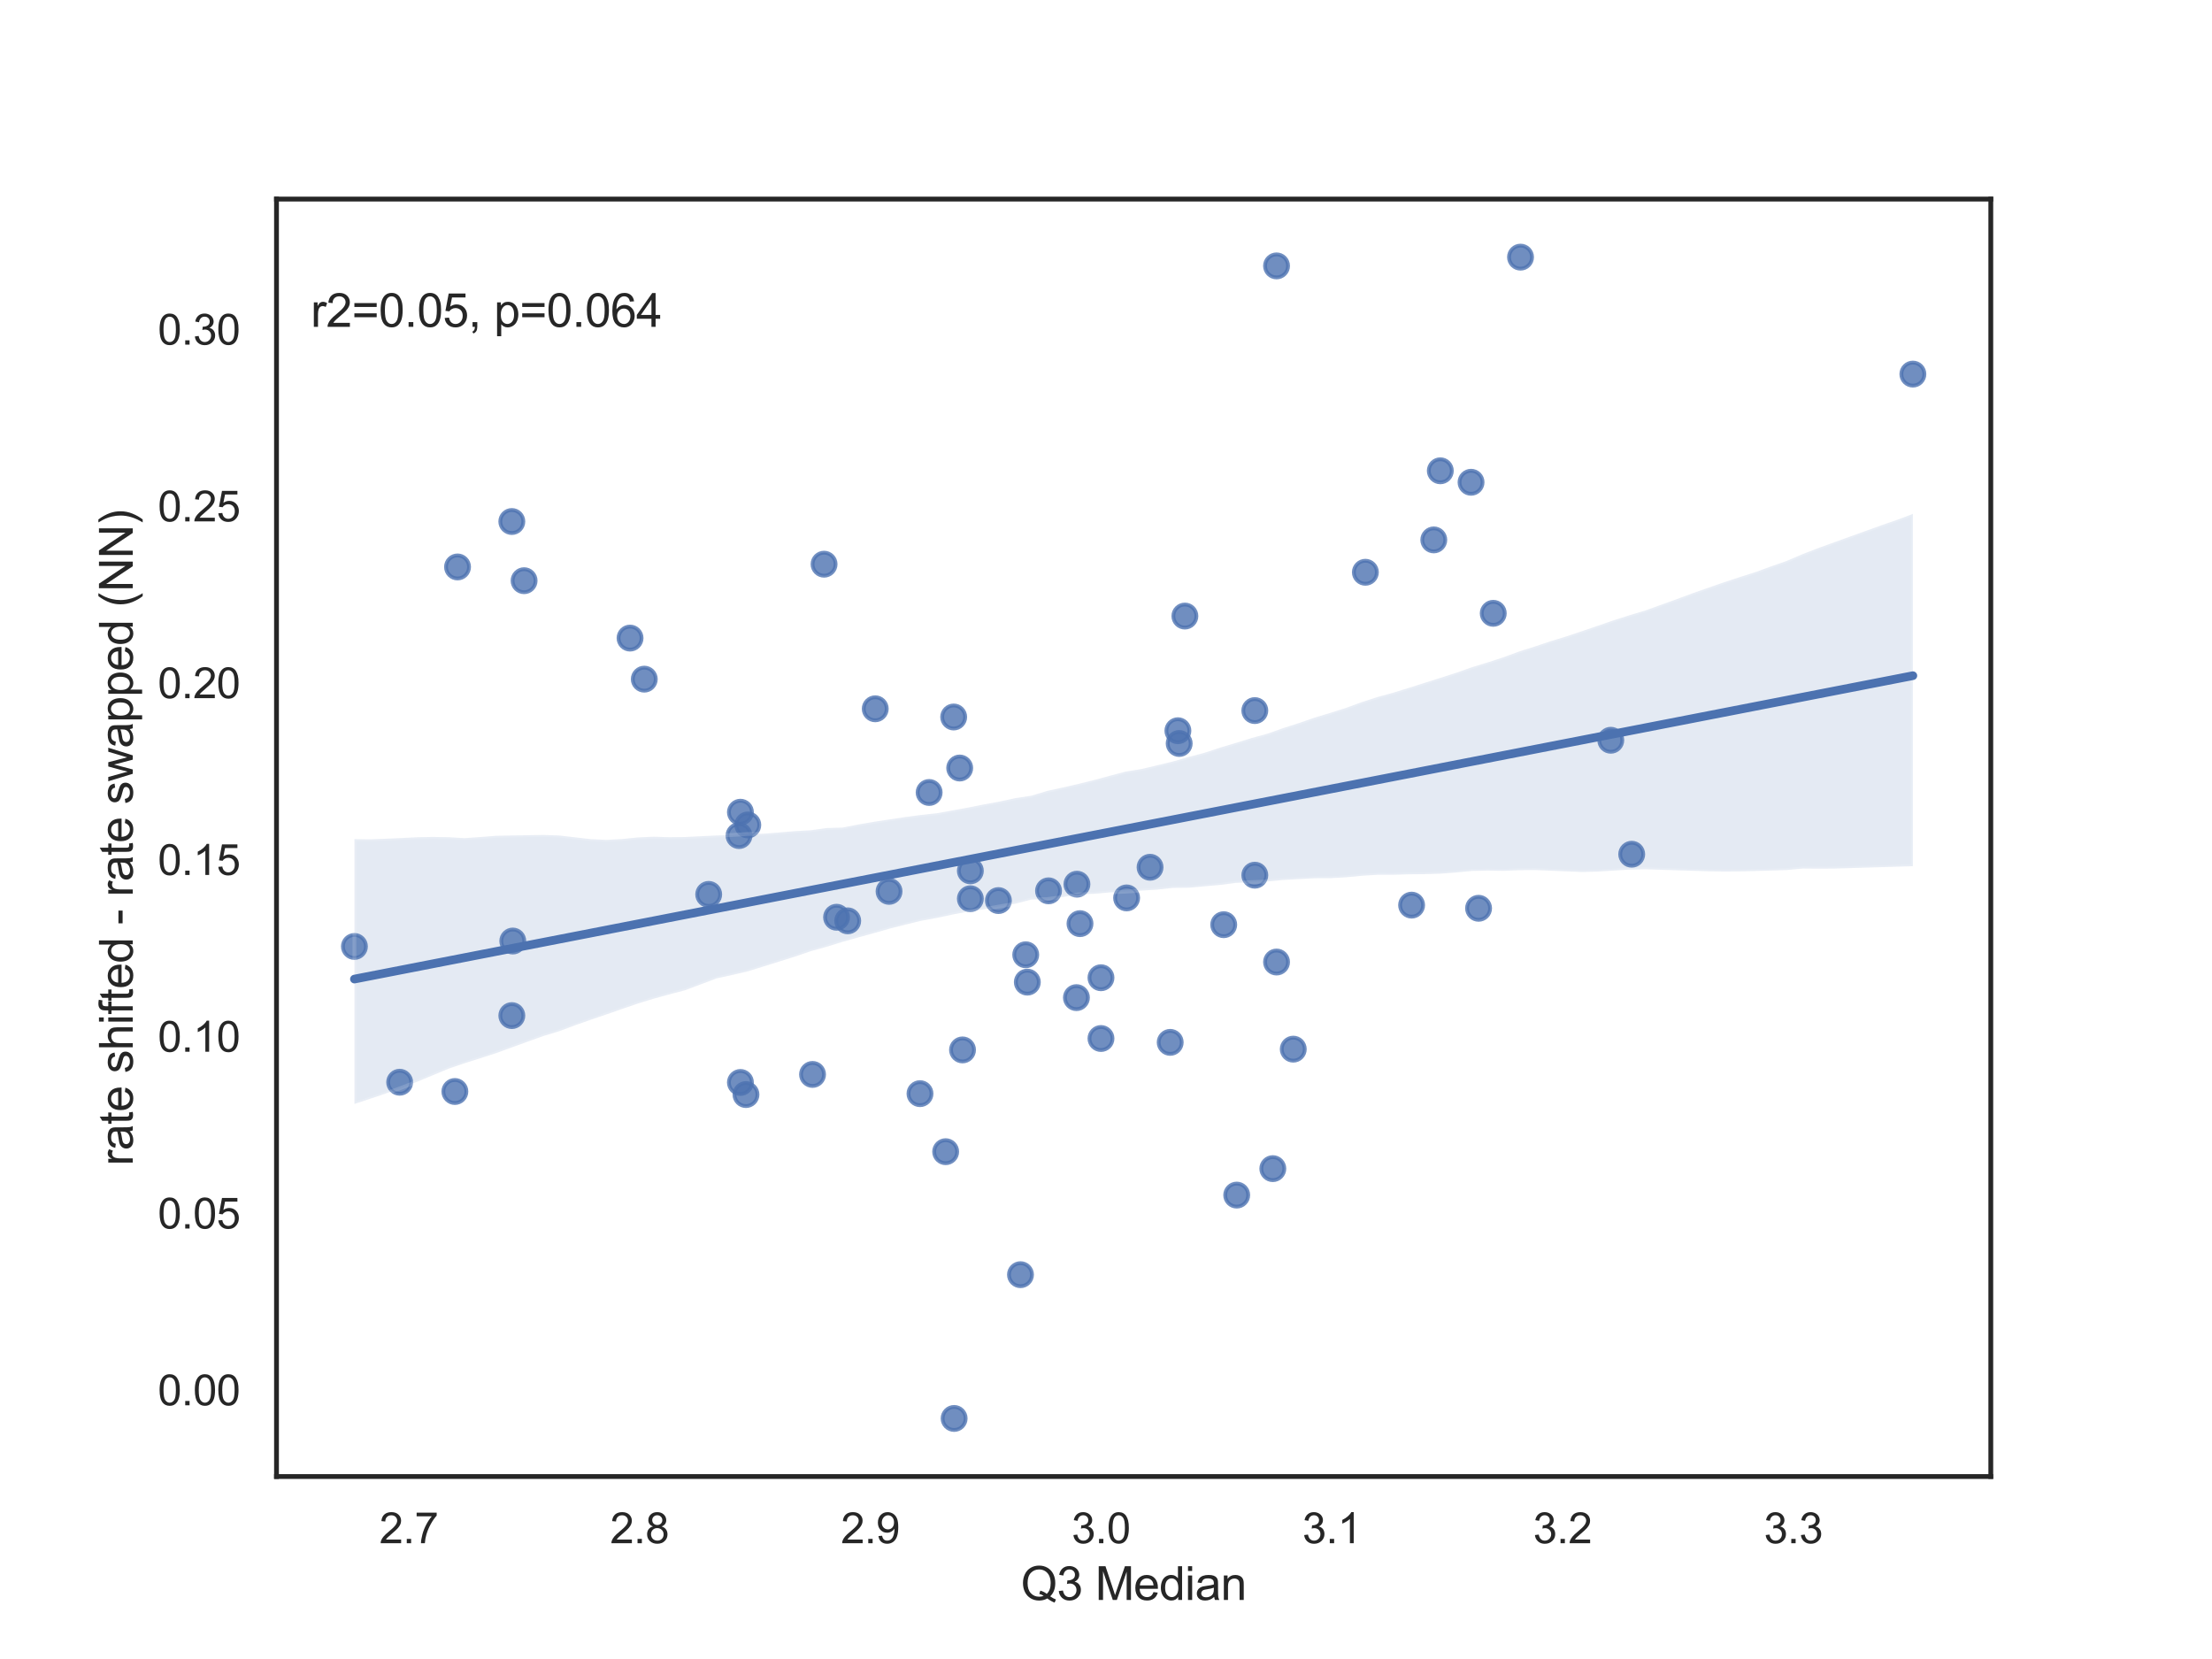 <?xml version="1.0" encoding="utf-8" standalone="no"?>
<!DOCTYPE svg PUBLIC "-//W3C//DTD SVG 1.1//EN"
  "http://www.w3.org/Graphics/SVG/1.1/DTD/svg11.dtd">
<svg xmlns:xlink="http://www.w3.org/1999/xlink" width="576pt" height="432pt" viewBox="0 0 576 432" xmlns="http://www.w3.org/2000/svg" version="1.1">
 <defs>
  <style type="text/css">*{stroke-linejoin: round; stroke-linecap: butt}</style>
 </defs>
 <g id="figure_1">
  <g id="patch_1">
   <path d="M 0 432 
L 576 432 
L 576 0 
L 0 0 
z
" style="fill: #ffffff"/>
  </g>
  <g id="axes_1">
   <g id="patch_2">
    <path d="M 72 384.48 
L 518.4 384.48 
L 518.4 51.84 
L 72 51.84 
z
" style="fill: #ffffff"/>
   </g>
   <g id="matplotlib.axis_1">
    <g id="xtick_1">
     <g id="text_1">
      <!-- 2.7 -->
      <g style="fill: #262626" transform="translate(98.784 401.854) scale(0.11 -0.11)">
       <defs>
        <path id="ArialMT-32" d="M 3222 541 
L 3222 0 
L 194 0 
Q 188 203 259 391 
Q 375 700 629 1000 
Q 884 1300 1366 1694 
Q 2113 2306 2375 2664 
Q 2638 3022 2638 3341 
Q 2638 3675 2398 3904 
Q 2159 4134 1775 4134 
Q 1369 4134 1125 3890 
Q 881 3647 878 3216 
L 300 3275 
Q 359 3922 746 4261 
Q 1134 4600 1788 4600 
Q 2447 4600 2831 4234 
Q 3216 3869 3216 3328 
Q 3216 3053 3103 2787 
Q 2991 2522 2730 2228 
Q 2469 1934 1863 1422 
Q 1356 997 1212 845 
Q 1069 694 975 541 
L 3222 541 
z
" transform="scale(0.016)"/>
        <path id="ArialMT-2e" d="M 581 0 
L 581 641 
L 1222 641 
L 1222 0 
L 581 0 
z
" transform="scale(0.016)"/>
        <path id="ArialMT-37" d="M 303 3981 
L 303 4522 
L 3269 4522 
L 3269 4084 
Q 2831 3619 2401 2847 
Q 1972 2075 1738 1259 
Q 1569 684 1522 0 
L 944 0 
Q 953 541 1156 1306 
Q 1359 2072 1739 2783 
Q 2119 3494 2547 3981 
L 303 3981 
z
" transform="scale(0.016)"/>
       </defs>
       <use xlink:href="#ArialMT-32"/>
       <use xlink:href="#ArialMT-2e" x="55.615"/>
       <use xlink:href="#ArialMT-37" x="83.398"/>
      </g>
     </g>
    </g>
    <g id="xtick_2">
     <g id="text_2">
      <!-- 2.8 -->
      <g style="fill: #262626" transform="translate(158.871 401.854) scale(0.11 -0.11)">
       <defs>
        <path id="ArialMT-38" d="M 1131 2484 
Q 781 2613 612 2850 
Q 444 3088 444 3419 
Q 444 3919 803 4259 
Q 1163 4600 1759 4600 
Q 2359 4600 2725 4251 
Q 3091 3903 3091 3403 
Q 3091 3084 2923 2848 
Q 2756 2613 2416 2484 
Q 2838 2347 3058 2040 
Q 3278 1734 3278 1309 
Q 3278 722 2862 322 
Q 2447 -78 1769 -78 
Q 1091 -78 675 323 
Q 259 725 259 1325 
Q 259 1772 486 2073 
Q 713 2375 1131 2484 
z
M 1019 3438 
Q 1019 3113 1228 2906 
Q 1438 2700 1772 2700 
Q 2097 2700 2305 2904 
Q 2513 3109 2513 3406 
Q 2513 3716 2298 3927 
Q 2084 4138 1766 4138 
Q 1444 4138 1231 3931 
Q 1019 3725 1019 3438 
z
M 838 1322 
Q 838 1081 952 856 
Q 1066 631 1291 507 
Q 1516 384 1775 384 
Q 2178 384 2440 643 
Q 2703 903 2703 1303 
Q 2703 1709 2433 1975 
Q 2163 2241 1756 2241 
Q 1359 2241 1098 1978 
Q 838 1716 838 1322 
z
" transform="scale(0.016)"/>
       </defs>
       <use xlink:href="#ArialMT-32"/>
       <use xlink:href="#ArialMT-2e" x="55.615"/>
       <use xlink:href="#ArialMT-38" x="83.398"/>
      </g>
     </g>
    </g>
    <g id="xtick_3">
     <g id="text_3">
      <!-- 2.9 -->
      <g style="fill: #262626" transform="translate(218.959 401.854) scale(0.11 -0.11)">
       <defs>
        <path id="ArialMT-39" d="M 350 1059 
L 891 1109 
Q 959 728 1153 556 
Q 1347 384 1650 384 
Q 1909 384 2104 503 
Q 2300 622 2425 820 
Q 2550 1019 2634 1356 
Q 2719 1694 2719 2044 
Q 2719 2081 2716 2156 
Q 2547 1888 2255 1720 
Q 1963 1553 1622 1553 
Q 1053 1553 659 1965 
Q 266 2378 266 3053 
Q 266 3750 677 4175 
Q 1088 4600 1706 4600 
Q 2153 4600 2523 4359 
Q 2894 4119 3086 3673 
Q 3278 3228 3278 2384 
Q 3278 1506 3087 986 
Q 2897 466 2520 194 
Q 2144 -78 1638 -78 
Q 1100 -78 759 220 
Q 419 519 350 1059 
z
M 2653 3081 
Q 2653 3566 2395 3850 
Q 2138 4134 1775 4134 
Q 1400 4134 1122 3828 
Q 844 3522 844 3034 
Q 844 2597 1108 2323 
Q 1372 2050 1759 2050 
Q 2150 2050 2401 2323 
Q 2653 2597 2653 3081 
z
" transform="scale(0.016)"/>
       </defs>
       <use xlink:href="#ArialMT-32"/>
       <use xlink:href="#ArialMT-2e" x="55.615"/>
       <use xlink:href="#ArialMT-39" x="83.398"/>
      </g>
     </g>
    </g>
    <g id="xtick_4">
     <g id="text_4">
      <!-- 3.0 -->
      <g style="fill: #262626" transform="translate(279.046 401.854) scale(0.11 -0.11)">
       <defs>
        <path id="ArialMT-33" d="M 269 1209 
L 831 1284 
Q 928 806 1161 595 
Q 1394 384 1728 384 
Q 2125 384 2398 659 
Q 2672 934 2672 1341 
Q 2672 1728 2419 1979 
Q 2166 2231 1775 2231 
Q 1616 2231 1378 2169 
L 1441 2663 
Q 1497 2656 1531 2656 
Q 1891 2656 2178 2843 
Q 2466 3031 2466 3422 
Q 2466 3731 2256 3934 
Q 2047 4138 1716 4138 
Q 1388 4138 1169 3931 
Q 950 3725 888 3313 
L 325 3413 
Q 428 3978 793 4289 
Q 1159 4600 1703 4600 
Q 2078 4600 2393 4439 
Q 2709 4278 2876 4000 
Q 3044 3722 3044 3409 
Q 3044 3113 2884 2869 
Q 2725 2625 2413 2481 
Q 2819 2388 3044 2092 
Q 3269 1797 3269 1353 
Q 3269 753 2831 336 
Q 2394 -81 1725 -81 
Q 1122 -81 723 278 
Q 325 638 269 1209 
z
" transform="scale(0.016)"/>
        <path id="ArialMT-30" d="M 266 2259 
Q 266 3072 433 3567 
Q 600 4063 929 4331 
Q 1259 4600 1759 4600 
Q 2128 4600 2406 4451 
Q 2684 4303 2865 4023 
Q 3047 3744 3150 3342 
Q 3253 2941 3253 2259 
Q 3253 1453 3087 958 
Q 2922 463 2592 192 
Q 2263 -78 1759 -78 
Q 1097 -78 719 397 
Q 266 969 266 2259 
z
M 844 2259 
Q 844 1131 1108 757 
Q 1372 384 1759 384 
Q 2147 384 2411 759 
Q 2675 1134 2675 2259 
Q 2675 3391 2411 3762 
Q 2147 4134 1753 4134 
Q 1366 4134 1134 3806 
Q 844 3388 844 2259 
z
" transform="scale(0.016)"/>
       </defs>
       <use xlink:href="#ArialMT-33"/>
       <use xlink:href="#ArialMT-2e" x="55.615"/>
       <use xlink:href="#ArialMT-30" x="83.398"/>
      </g>
     </g>
    </g>
    <g id="xtick_5">
     <g id="text_5">
      <!-- 3.1 -->
      <g style="fill: #262626" transform="translate(339.133 401.854) scale(0.11 -0.11)">
       <defs>
        <path id="ArialMT-31" d="M 2384 0 
L 1822 0 
L 1822 3584 
Q 1619 3391 1289 3197 
Q 959 3003 697 2906 
L 697 3450 
Q 1169 3672 1522 3987 
Q 1875 4303 2022 4600 
L 2384 4600 
L 2384 0 
z
" transform="scale(0.016)"/>
       </defs>
       <use xlink:href="#ArialMT-33"/>
       <use xlink:href="#ArialMT-2e" x="55.615"/>
       <use xlink:href="#ArialMT-31" x="83.398"/>
      </g>
     </g>
    </g>
    <g id="xtick_6">
     <g id="text_6">
      <!-- 3.2 -->
      <g style="fill: #262626" transform="translate(399.22 401.854) scale(0.11 -0.11)">
       <use xlink:href="#ArialMT-33"/>
       <use xlink:href="#ArialMT-2e" x="55.615"/>
       <use xlink:href="#ArialMT-32" x="83.398"/>
      </g>
     </g>
    </g>
    <g id="xtick_7">
     <g id="text_7">
      <!-- 3.3 -->
      <g style="fill: #262626" transform="translate(459.308 401.854) scale(0.11 -0.11)">
       <use xlink:href="#ArialMT-33"/>
       <use xlink:href="#ArialMT-2e" x="55.615"/>
       <use xlink:href="#ArialMT-33" x="83.398"/>
      </g>
     </g>
    </g>
    <g id="text_8">
     <!-- Q3 Median -->
     <g style="fill: #262626" transform="translate(265.853 416.629) scale(0.12 -0.12)">
      <defs>
       <path id="ArialMT-51" d="M 3966 491 
Q 4388 200 4744 66 
L 4566 -356 
Q 4072 -178 3581 206 
Q 3072 -78 2456 -78 
Q 1834 -78 1328 222 
Q 822 522 548 1065 
Q 275 1609 275 2291 
Q 275 2969 550 3525 
Q 825 4081 1333 4372 
Q 1841 4663 2469 4663 
Q 3103 4663 3612 4361 
Q 4122 4059 4389 3517 
Q 4656 2975 4656 2294 
Q 4656 1728 4484 1276 
Q 4313 825 3966 491 
z
M 2631 1266 
Q 3156 1119 3497 828 
Q 4031 1316 4031 2294 
Q 4031 2850 3842 3265 
Q 3653 3681 3289 3911 
Q 2925 4141 2472 4141 
Q 1794 4141 1347 3677 
Q 900 3213 900 2291 
Q 900 1397 1342 919 
Q 1784 441 2472 441 
Q 2797 441 3084 563 
Q 2800 747 2484 825 
L 2631 1266 
z
" transform="scale(0.016)"/>
       <path id="ArialMT-20" transform="scale(0.016)"/>
       <path id="ArialMT-4d" d="M 475 0 
L 475 4581 
L 1388 4581 
L 2472 1338 
Q 2622 884 2691 659 
Q 2769 909 2934 1394 
L 4031 4581 
L 4847 4581 
L 4847 0 
L 4263 0 
L 4263 3834 
L 2931 0 
L 2384 0 
L 1059 3900 
L 1059 0 
L 475 0 
z
" transform="scale(0.016)"/>
       <path id="ArialMT-65" d="M 2694 1069 
L 3275 997 
Q 3138 488 2766 206 
Q 2394 -75 1816 -75 
Q 1088 -75 661 373 
Q 234 822 234 1631 
Q 234 2469 665 2931 
Q 1097 3394 1784 3394 
Q 2450 3394 2872 2941 
Q 3294 2488 3294 1666 
Q 3294 1616 3291 1516 
L 816 1516 
Q 847 969 1125 678 
Q 1403 388 1819 388 
Q 2128 388 2347 550 
Q 2566 713 2694 1069 
z
M 847 1978 
L 2700 1978 
Q 2663 2397 2488 2606 
Q 2219 2931 1791 2931 
Q 1403 2931 1139 2672 
Q 875 2413 847 1978 
z
" transform="scale(0.016)"/>
       <path id="ArialMT-64" d="M 2575 0 
L 2575 419 
Q 2259 -75 1647 -75 
Q 1250 -75 917 144 
Q 584 363 401 755 
Q 219 1147 219 1656 
Q 219 2153 384 2558 
Q 550 2963 881 3178 
Q 1213 3394 1622 3394 
Q 1922 3394 2156 3267 
Q 2391 3141 2538 2938 
L 2538 4581 
L 3097 4581 
L 3097 0 
L 2575 0 
z
M 797 1656 
Q 797 1019 1065 703 
Q 1334 388 1700 388 
Q 2069 388 2326 689 
Q 2584 991 2584 1609 
Q 2584 2291 2321 2609 
Q 2059 2928 1675 2928 
Q 1300 2928 1048 2622 
Q 797 2316 797 1656 
z
" transform="scale(0.016)"/>
       <path id="ArialMT-69" d="M 425 3934 
L 425 4581 
L 988 4581 
L 988 3934 
L 425 3934 
z
M 425 0 
L 425 3319 
L 988 3319 
L 988 0 
L 425 0 
z
" transform="scale(0.016)"/>
       <path id="ArialMT-61" d="M 2588 409 
Q 2275 144 1986 34 
Q 1697 -75 1366 -75 
Q 819 -75 525 192 
Q 231 459 231 875 
Q 231 1119 342 1320 
Q 453 1522 633 1644 
Q 813 1766 1038 1828 
Q 1203 1872 1538 1913 
Q 2219 1994 2541 2106 
Q 2544 2222 2544 2253 
Q 2544 2597 2384 2738 
Q 2169 2928 1744 2928 
Q 1347 2928 1158 2789 
Q 969 2650 878 2297 
L 328 2372 
Q 403 2725 575 2942 
Q 747 3159 1072 3276 
Q 1397 3394 1825 3394 
Q 2250 3394 2515 3294 
Q 2781 3194 2906 3042 
Q 3031 2891 3081 2659 
Q 3109 2516 3109 2141 
L 3109 1391 
Q 3109 606 3145 398 
Q 3181 191 3288 0 
L 2700 0 
Q 2613 175 2588 409 
z
M 2541 1666 
Q 2234 1541 1622 1453 
Q 1275 1403 1131 1340 
Q 988 1278 909 1158 
Q 831 1038 831 891 
Q 831 666 1001 516 
Q 1172 366 1500 366 
Q 1825 366 2078 508 
Q 2331 650 2450 897 
Q 2541 1088 2541 1459 
L 2541 1666 
z
" transform="scale(0.016)"/>
       <path id="ArialMT-6e" d="M 422 0 
L 422 3319 
L 928 3319 
L 928 2847 
Q 1294 3394 1984 3394 
Q 2284 3394 2536 3286 
Q 2788 3178 2913 3003 
Q 3038 2828 3088 2588 
Q 3119 2431 3119 2041 
L 3119 0 
L 2556 0 
L 2556 2019 
Q 2556 2363 2490 2533 
Q 2425 2703 2258 2804 
Q 2091 2906 1866 2906 
Q 1506 2906 1245 2678 
Q 984 2450 984 1813 
L 984 0 
L 422 0 
z
" transform="scale(0.016)"/>
      </defs>
      <use xlink:href="#ArialMT-51"/>
      <use xlink:href="#ArialMT-33" x="77.783"/>
      <use xlink:href="#ArialMT-20" x="133.398"/>
      <use xlink:href="#ArialMT-4d" x="161.182"/>
      <use xlink:href="#ArialMT-65" x="244.482"/>
      <use xlink:href="#ArialMT-64" x="300.098"/>
      <use xlink:href="#ArialMT-69" x="355.713"/>
      <use xlink:href="#ArialMT-61" x="377.93"/>
      <use xlink:href="#ArialMT-6e" x="433.545"/>
     </g>
    </g>
   </g>
   <g id="matplotlib.axis_2">
    <g id="ytick_1">
     <g id="text_9">
      <!-- 0.00 -->
      <g style="fill: #262626" transform="translate(41.093 365.935) scale(0.11 -0.11)">
       <use xlink:href="#ArialMT-30"/>
       <use xlink:href="#ArialMT-2e" x="55.615"/>
       <use xlink:href="#ArialMT-30" x="83.398"/>
       <use xlink:href="#ArialMT-30" x="139.014"/>
      </g>
     </g>
    </g>
    <g id="ytick_2">
     <g id="text_10">
      <!-- 0.05 -->
      <g style="fill: #262626" transform="translate(41.093 319.903) scale(0.11 -0.11)">
       <defs>
        <path id="ArialMT-35" d="M 266 1200 
L 856 1250 
Q 922 819 1161 601 
Q 1400 384 1738 384 
Q 2144 384 2425 690 
Q 2706 997 2706 1503 
Q 2706 1984 2436 2262 
Q 2166 2541 1728 2541 
Q 1456 2541 1237 2417 
Q 1019 2294 894 2097 
L 366 2166 
L 809 4519 
L 3088 4519 
L 3088 3981 
L 1259 3981 
L 1013 2750 
Q 1425 3038 1878 3038 
Q 2478 3038 2890 2622 
Q 3303 2206 3303 1553 
Q 3303 931 2941 478 
Q 2500 -78 1738 -78 
Q 1113 -78 717 272 
Q 322 622 266 1200 
z
" transform="scale(0.016)"/>
       </defs>
       <use xlink:href="#ArialMT-30"/>
       <use xlink:href="#ArialMT-2e" x="55.615"/>
       <use xlink:href="#ArialMT-30" x="83.398"/>
       <use xlink:href="#ArialMT-35" x="139.014"/>
      </g>
     </g>
    </g>
    <g id="ytick_3">
     <g id="text_11">
      <!-- 0.10 -->
      <g style="fill: #262626" transform="translate(41.093 273.871) scale(0.11 -0.11)">
       <use xlink:href="#ArialMT-30"/>
       <use xlink:href="#ArialMT-2e" x="55.615"/>
       <use xlink:href="#ArialMT-31" x="83.398"/>
       <use xlink:href="#ArialMT-30" x="139.014"/>
      </g>
     </g>
    </g>
    <g id="ytick_4">
     <g id="text_12">
      <!-- 0.15 -->
      <g style="fill: #262626" transform="translate(41.093 227.839) scale(0.11 -0.11)">
       <use xlink:href="#ArialMT-30"/>
       <use xlink:href="#ArialMT-2e" x="55.615"/>
       <use xlink:href="#ArialMT-31" x="83.398"/>
       <use xlink:href="#ArialMT-35" x="139.014"/>
      </g>
     </g>
    </g>
    <g id="ytick_5">
     <g id="text_13">
      <!-- 0.20 -->
      <g style="fill: #262626" transform="translate(41.093 181.806) scale(0.11 -0.11)">
       <use xlink:href="#ArialMT-30"/>
       <use xlink:href="#ArialMT-2e" x="55.615"/>
       <use xlink:href="#ArialMT-32" x="83.398"/>
       <use xlink:href="#ArialMT-30" x="139.014"/>
      </g>
     </g>
    </g>
    <g id="ytick_6">
     <g id="text_14">
      <!-- 0.25 -->
      <g style="fill: #262626" transform="translate(41.093 135.774) scale(0.11 -0.11)">
       <use xlink:href="#ArialMT-30"/>
       <use xlink:href="#ArialMT-2e" x="55.615"/>
       <use xlink:href="#ArialMT-32" x="83.398"/>
       <use xlink:href="#ArialMT-35" x="139.014"/>
      </g>
     </g>
    </g>
    <g id="ytick_7">
     <g id="text_15">
      <!-- 0.30 -->
      <g style="fill: #262626" transform="translate(41.093 89.742) scale(0.11 -0.11)">
       <use xlink:href="#ArialMT-30"/>
       <use xlink:href="#ArialMT-2e" x="55.615"/>
       <use xlink:href="#ArialMT-33" x="83.398"/>
       <use xlink:href="#ArialMT-30" x="139.014"/>
      </g>
     </g>
    </g>
    <g id="text_16">
     <!-- rate shifted - rate swapped (NN) -->
     <g style="fill: #262626" transform="translate(34.567 303.522) rotate(-90) scale(0.12 -0.12)">
      <defs>
       <path id="ArialMT-72" d="M 416 0 
L 416 3319 
L 922 3319 
L 922 2816 
Q 1116 3169 1280 3281 
Q 1444 3394 1641 3394 
Q 1925 3394 2219 3213 
L 2025 2691 
Q 1819 2813 1613 2813 
Q 1428 2813 1281 2702 
Q 1134 2591 1072 2394 
Q 978 2094 978 1738 
L 978 0 
L 416 0 
z
" transform="scale(0.016)"/>
       <path id="ArialMT-74" d="M 1650 503 
L 1731 6 
Q 1494 -44 1306 -44 
Q 1000 -44 831 53 
Q 663 150 594 308 
Q 525 466 525 972 
L 525 2881 
L 113 2881 
L 113 3319 
L 525 3319 
L 525 4141 
L 1084 4478 
L 1084 3319 
L 1650 3319 
L 1650 2881 
L 1084 2881 
L 1084 941 
Q 1084 700 1114 631 
Q 1144 563 1211 522 
Q 1278 481 1403 481 
Q 1497 481 1650 503 
z
" transform="scale(0.016)"/>
       <path id="ArialMT-73" d="M 197 991 
L 753 1078 
Q 800 744 1014 566 
Q 1228 388 1613 388 
Q 2000 388 2187 545 
Q 2375 703 2375 916 
Q 2375 1106 2209 1216 
Q 2094 1291 1634 1406 
Q 1016 1563 777 1677 
Q 538 1791 414 1992 
Q 291 2194 291 2438 
Q 291 2659 392 2848 
Q 494 3038 669 3163 
Q 800 3259 1026 3326 
Q 1253 3394 1513 3394 
Q 1903 3394 2198 3281 
Q 2494 3169 2634 2976 
Q 2775 2784 2828 2463 
L 2278 2388 
Q 2241 2644 2061 2787 
Q 1881 2931 1553 2931 
Q 1166 2931 1000 2803 
Q 834 2675 834 2503 
Q 834 2394 903 2306 
Q 972 2216 1119 2156 
Q 1203 2125 1616 2013 
Q 2213 1853 2448 1751 
Q 2684 1650 2818 1456 
Q 2953 1263 2953 975 
Q 2953 694 2789 445 
Q 2625 197 2315 61 
Q 2006 -75 1616 -75 
Q 969 -75 630 194 
Q 291 463 197 991 
z
" transform="scale(0.016)"/>
       <path id="ArialMT-68" d="M 422 0 
L 422 4581 
L 984 4581 
L 984 2938 
Q 1378 3394 1978 3394 
Q 2347 3394 2619 3248 
Q 2891 3103 3008 2847 
Q 3125 2591 3125 2103 
L 3125 0 
L 2563 0 
L 2563 2103 
Q 2563 2525 2380 2717 
Q 2197 2909 1863 2909 
Q 1613 2909 1392 2779 
Q 1172 2650 1078 2428 
Q 984 2206 984 1816 
L 984 0 
L 422 0 
z
" transform="scale(0.016)"/>
       <path id="ArialMT-66" d="M 556 0 
L 556 2881 
L 59 2881 
L 59 3319 
L 556 3319 
L 556 3672 
Q 556 4006 616 4169 
Q 697 4388 901 4523 
Q 1106 4659 1475 4659 
Q 1713 4659 2000 4603 
L 1916 4113 
Q 1741 4144 1584 4144 
Q 1328 4144 1222 4034 
Q 1116 3925 1116 3625 
L 1116 3319 
L 1763 3319 
L 1763 2881 
L 1116 2881 
L 1116 0 
L 556 0 
z
" transform="scale(0.016)"/>
       <path id="ArialMT-2d" d="M 203 1375 
L 203 1941 
L 1931 1941 
L 1931 1375 
L 203 1375 
z
" transform="scale(0.016)"/>
       <path id="ArialMT-77" d="M 1034 0 
L 19 3319 
L 600 3319 
L 1128 1403 
L 1325 691 
Q 1338 744 1497 1375 
L 2025 3319 
L 2603 3319 
L 3100 1394 
L 3266 759 
L 3456 1400 
L 4025 3319 
L 4572 3319 
L 3534 0 
L 2950 0 
L 2422 1988 
L 2294 2553 
L 1622 0 
L 1034 0 
z
" transform="scale(0.016)"/>
       <path id="ArialMT-70" d="M 422 -1272 
L 422 3319 
L 934 3319 
L 934 2888 
Q 1116 3141 1344 3267 
Q 1572 3394 1897 3394 
Q 2322 3394 2647 3175 
Q 2972 2956 3137 2557 
Q 3303 2159 3303 1684 
Q 3303 1175 3120 767 
Q 2938 359 2589 142 
Q 2241 -75 1856 -75 
Q 1575 -75 1351 44 
Q 1128 163 984 344 
L 984 -1272 
L 422 -1272 
z
M 931 1641 
Q 931 1000 1190 694 
Q 1450 388 1819 388 
Q 2194 388 2461 705 
Q 2728 1022 2728 1688 
Q 2728 2322 2467 2637 
Q 2206 2953 1844 2953 
Q 1484 2953 1207 2617 
Q 931 2281 931 1641 
z
" transform="scale(0.016)"/>
       <path id="ArialMT-28" d="M 1497 -1347 
Q 1031 -759 709 28 
Q 388 816 388 1659 
Q 388 2403 628 3084 
Q 909 3875 1497 4659 
L 1900 4659 
Q 1522 4009 1400 3731 
Q 1209 3300 1100 2831 
Q 966 2247 966 1656 
Q 966 153 1900 -1347 
L 1497 -1347 
z
" transform="scale(0.016)"/>
       <path id="ArialMT-4e" d="M 488 0 
L 488 4581 
L 1109 4581 
L 3516 984 
L 3516 4581 
L 4097 4581 
L 4097 0 
L 3475 0 
L 1069 3600 
L 1069 0 
L 488 0 
z
" transform="scale(0.016)"/>
       <path id="ArialMT-29" d="M 791 -1347 
L 388 -1347 
Q 1322 153 1322 1656 
Q 1322 2244 1188 2822 
Q 1081 3291 891 3722 
Q 769 4003 388 4659 
L 791 4659 
Q 1378 3875 1659 3084 
Q 1900 2403 1900 1659 
Q 1900 816 1576 28 
Q 1253 -759 791 -1347 
z
" transform="scale(0.016)"/>
      </defs>
      <use xlink:href="#ArialMT-72"/>
      <use xlink:href="#ArialMT-61" x="33.301"/>
      <use xlink:href="#ArialMT-74" x="88.916"/>
      <use xlink:href="#ArialMT-65" x="116.699"/>
      <use xlink:href="#ArialMT-20" x="172.314"/>
      <use xlink:href="#ArialMT-73" x="200.098"/>
      <use xlink:href="#ArialMT-68" x="250.098"/>
      <use xlink:href="#ArialMT-69" x="305.713"/>
      <use xlink:href="#ArialMT-66" x="327.93"/>
      <use xlink:href="#ArialMT-74" x="355.713"/>
      <use xlink:href="#ArialMT-65" x="383.496"/>
      <use xlink:href="#ArialMT-64" x="439.111"/>
      <use xlink:href="#ArialMT-20" x="494.727"/>
      <use xlink:href="#ArialMT-2d" x="522.51"/>
      <use xlink:href="#ArialMT-20" x="555.811"/>
      <use xlink:href="#ArialMT-72" x="583.594"/>
      <use xlink:href="#ArialMT-61" x="616.895"/>
      <use xlink:href="#ArialMT-74" x="672.51"/>
      <use xlink:href="#ArialMT-65" x="700.293"/>
      <use xlink:href="#ArialMT-20" x="755.908"/>
      <use xlink:href="#ArialMT-73" x="783.691"/>
      <use xlink:href="#ArialMT-77" x="833.691"/>
      <use xlink:href="#ArialMT-61" x="905.908"/>
      <use xlink:href="#ArialMT-70" x="961.523"/>
      <use xlink:href="#ArialMT-70" x="1017.139"/>
      <use xlink:href="#ArialMT-65" x="1072.754"/>
      <use xlink:href="#ArialMT-64" x="1128.369"/>
      <use xlink:href="#ArialMT-20" x="1183.984"/>
      <use xlink:href="#ArialMT-28" x="1211.768"/>
      <use xlink:href="#ArialMT-4e" x="1245.068"/>
      <use xlink:href="#ArialMT-4e" x="1317.285"/>
      <use xlink:href="#ArialMT-29" x="1389.502"/>
     </g>
    </g>
   </g>
   <g id="PathCollection_1">
    <defs>
     <path id="m36a28b70a8" d="M 0 3 
C 0.796 3 1.559 2.684 2.121 2.121 
C 2.684 1.559 3 0.796 3 0 
C 3 -0.796 2.684 -1.559 2.121 -2.121 
C 1.559 -2.684 0.796 -3 0 -3 
C -0.796 -3 -1.559 -2.684 -2.121 -2.121 
C -2.684 -1.559 -3 -0.796 -3 0 
C -3 0.796 -2.684 1.559 -2.121 2.121 
C -1.559 2.684 -0.796 3 0 3 
z
" style="stroke: #4c72b0; stroke-opacity: 0.8"/>
    </defs>
    <g clip-path="url(#ped178acf7c)">
     <use xlink:href="#m36a28b70a8" x="248.337" y="186.703" style="fill: #4c72b0; fill-opacity: 0.8; stroke: #4c72b0; stroke-opacity: 0.8"/>
     <use xlink:href="#m36a28b70a8" x="250.639" y="273.395" style="fill: #4c72b0; fill-opacity: 0.8; stroke: #4c72b0; stroke-opacity: 0.8"/>
     <use xlink:href="#m36a28b70a8" x="265.73" y="331.925" style="fill: #4c72b0; fill-opacity: 0.8; stroke: #4c72b0; stroke-opacity: 0.8"/>
     <use xlink:href="#m36a28b70a8" x="322.036" y="311.2" style="fill: #4c72b0; fill-opacity: 0.8; stroke: #4c72b0; stroke-opacity: 0.8"/>
     <use xlink:href="#m36a28b70a8" x="280.432" y="230.239" style="fill: #4c72b0; fill-opacity: 0.8; stroke: #4c72b0; stroke-opacity: 0.8"/>
     <use xlink:href="#m36a28b70a8" x="118.447" y="284.224" style="fill: #4c72b0; fill-opacity: 0.8; stroke: #4c72b0; stroke-opacity: 0.8"/>
     <use xlink:href="#m36a28b70a8" x="385.016" y="236.514" style="fill: #4c72b0; fill-opacity: 0.8; stroke: #4c72b0; stroke-opacity: 0.8"/>
     <use xlink:href="#m36a28b70a8" x="248.454" y="369.36" style="fill: #4c72b0; fill-opacity: 0.8; stroke: #4c72b0; stroke-opacity: 0.8"/>
     <use xlink:href="#m36a28b70a8" x="119.14" y="147.633" style="fill: #4c72b0; fill-opacity: 0.8; stroke: #4c72b0; stroke-opacity: 0.8"/>
     <use xlink:href="#m36a28b70a8" x="211.582" y="279.779" style="fill: #4c72b0; fill-opacity: 0.8; stroke: #4c72b0; stroke-opacity: 0.8"/>
     <use xlink:href="#m36a28b70a8" x="184.543" y="232.899" style="fill: #4c72b0; fill-opacity: 0.8; stroke: #4c72b0; stroke-opacity: 0.8"/>
     <use xlink:href="#m36a28b70a8" x="194.249" y="285.021" style="fill: #4c72b0; fill-opacity: 0.8; stroke: #4c72b0; stroke-opacity: 0.8"/>
     <use xlink:href="#m36a28b70a8" x="286.691" y="270.425" style="fill: #4c72b0; fill-opacity: 0.8; stroke: #4c72b0; stroke-opacity: 0.8"/>
     <use xlink:href="#m36a28b70a8" x="217.841" y="238.848" style="fill: #4c72b0; fill-opacity: 0.8; stroke: #4c72b0; stroke-opacity: 0.8"/>
     <use xlink:href="#m36a28b70a8" x="318.652" y="240.787" style="fill: #4c72b0; fill-opacity: 0.8; stroke: #4c72b0; stroke-opacity: 0.8"/>
     <use xlink:href="#m36a28b70a8" x="164.064" y="166.157" style="fill: #4c72b0; fill-opacity: 0.8; stroke: #4c72b0; stroke-opacity: 0.8"/>
     <use xlink:href="#m36a28b70a8" x="375.055" y="122.592" style="fill: #4c72b0; fill-opacity: 0.8; stroke: #4c72b0; stroke-opacity: 0.8"/>
     <use xlink:href="#m36a28b70a8" x="332.409" y="250.511" style="fill: #4c72b0; fill-opacity: 0.8; stroke: #4c72b0; stroke-opacity: 0.8"/>
     <use xlink:href="#m36a28b70a8" x="267.514" y="255.746" style="fill: #4c72b0; fill-opacity: 0.8; stroke: #4c72b0; stroke-opacity: 0.8"/>
     <use xlink:href="#m36a28b70a8" x="332.409" y="69.239" style="fill: #4c72b0; fill-opacity: 0.8; stroke: #4c72b0; stroke-opacity: 0.8"/>
     <use xlink:href="#m36a28b70a8" x="227.91" y="184.567" style="fill: #4c72b0; fill-opacity: 0.8; stroke: #4c72b0; stroke-opacity: 0.8"/>
     <use xlink:href="#m36a28b70a8" x="307.059" y="193.6" style="fill: #4c72b0; fill-opacity: 0.8; stroke: #4c72b0; stroke-opacity: 0.8"/>
     <use xlink:href="#m36a28b70a8" x="293.367" y="233.815" style="fill: #4c72b0; fill-opacity: 0.8; stroke: #4c72b0; stroke-opacity: 0.8"/>
     <use xlink:href="#m36a28b70a8" x="252.679" y="226.766" style="fill: #4c72b0; fill-opacity: 0.8; stroke: #4c72b0; stroke-opacity: 0.8"/>
     <use xlink:href="#m36a28b70a8" x="220.741" y="239.785" style="fill: #4c72b0; fill-opacity: 0.8; stroke: #4c72b0; stroke-opacity: 0.8"/>
     <use xlink:href="#m36a28b70a8" x="304.717" y="271.429" style="fill: #4c72b0; fill-opacity: 0.8; stroke: #4c72b0; stroke-opacity: 0.8"/>
     <use xlink:href="#m36a28b70a8" x="136.473" y="151.212" style="fill: #4c72b0; fill-opacity: 0.8; stroke: #4c72b0; stroke-opacity: 0.8"/>
     <use xlink:href="#m36a28b70a8" x="281.228" y="240.515" style="fill: #4c72b0; fill-opacity: 0.8; stroke: #4c72b0; stroke-opacity: 0.8"/>
     <use xlink:href="#m36a28b70a8" x="133.527" y="245.042" style="fill: #4c72b0; fill-opacity: 0.8; stroke: #4c72b0; stroke-opacity: 0.8"/>
     <use xlink:href="#m36a28b70a8" x="252.679" y="234.031" style="fill: #4c72b0; fill-opacity: 0.8; stroke: #4c72b0; stroke-opacity: 0.8"/>
     <use xlink:href="#m36a28b70a8" x="92.291" y="246.456" style="fill: #4c72b0; fill-opacity: 0.8; stroke: #4c72b0; stroke-opacity: 0.8"/>
     <use xlink:href="#m36a28b70a8" x="388.839" y="159.706" style="fill: #4c72b0; fill-opacity: 0.8; stroke: #4c72b0; stroke-opacity: 0.8"/>
     <use xlink:href="#m36a28b70a8" x="280.299" y="259.78" style="fill: #4c72b0; fill-opacity: 0.8; stroke: #4c72b0; stroke-opacity: 0.8"/>
     <use xlink:href="#m36a28b70a8" x="231.509" y="232.111" style="fill: #4c72b0; fill-opacity: 0.8; stroke: #4c72b0; stroke-opacity: 0.8"/>
     <use xlink:href="#m36a28b70a8" x="367.578" y="235.694" style="fill: #4c72b0; fill-opacity: 0.8; stroke: #4c72b0; stroke-opacity: 0.8"/>
     <use xlink:href="#m36a28b70a8" x="299.475" y="225.832" style="fill: #4c72b0; fill-opacity: 0.8; stroke: #4c72b0; stroke-opacity: 0.8"/>
     <use xlink:href="#m36a28b70a8" x="286.691" y="254.599" style="fill: #4c72b0; fill-opacity: 0.8; stroke: #4c72b0; stroke-opacity: 0.8"/>
     <use xlink:href="#m36a28b70a8" x="383.057" y="125.582" style="fill: #4c72b0; fill-opacity: 0.8; stroke: #4c72b0; stroke-opacity: 0.8"/>
     <use xlink:href="#m36a28b70a8" x="326.749" y="185.034" style="fill: #4c72b0; fill-opacity: 0.8; stroke: #4c72b0; stroke-opacity: 0.8"/>
     <use xlink:href="#m36a28b70a8" x="214.586" y="146.914" style="fill: #4c72b0; fill-opacity: 0.8; stroke: #4c72b0; stroke-opacity: 0.8"/>
     <use xlink:href="#m36a28b70a8" x="273.035" y="231.97" style="fill: #4c72b0; fill-opacity: 0.8; stroke: #4c72b0; stroke-opacity: 0.8"/>
     <use xlink:href="#m36a28b70a8" x="267.097" y="248.619" style="fill: #4c72b0; fill-opacity: 0.8; stroke: #4c72b0; stroke-opacity: 0.8"/>
     <use xlink:href="#m36a28b70a8" x="373.355" y="140.587" style="fill: #4c72b0; fill-opacity: 0.8; stroke: #4c72b0; stroke-opacity: 0.8"/>
     <use xlink:href="#m36a28b70a8" x="104.073" y="281.811" style="fill: #4c72b0; fill-opacity: 0.8; stroke: #4c72b0; stroke-opacity: 0.8"/>
     <use xlink:href="#m36a28b70a8" x="498.109" y="97.416" style="fill: #4c72b0; fill-opacity: 0.8; stroke: #4c72b0; stroke-opacity: 0.8"/>
     <use xlink:href="#m36a28b70a8" x="133.277" y="264.459" style="fill: #4c72b0; fill-opacity: 0.8; stroke: #4c72b0; stroke-opacity: 0.8"/>
     <use xlink:href="#m36a28b70a8" x="326.749" y="227.896" style="fill: #4c72b0; fill-opacity: 0.8; stroke: #4c72b0; stroke-opacity: 0.8"/>
     <use xlink:href="#m36a28b70a8" x="259.985" y="234.507" style="fill: #4c72b0; fill-opacity: 0.8; stroke: #4c72b0; stroke-opacity: 0.8"/>
     <use xlink:href="#m36a28b70a8" x="419.442" y="192.761" style="fill: #4c72b0; fill-opacity: 0.8; stroke: #4c72b0; stroke-opacity: 0.8"/>
     <use xlink:href="#m36a28b70a8" x="194.721" y="214.813" style="fill: #4c72b0; fill-opacity: 0.8; stroke: #4c72b0; stroke-opacity: 0.8"/>
     <use xlink:href="#m36a28b70a8" x="395.94" y="66.96" style="fill: #4c72b0; fill-opacity: 0.8; stroke: #4c72b0; stroke-opacity: 0.8"/>
     <use xlink:href="#m36a28b70a8" x="336.764" y="273.196" style="fill: #4c72b0; fill-opacity: 0.8; stroke: #4c72b0; stroke-opacity: 0.8"/>
     <use xlink:href="#m36a28b70a8" x="192.805" y="281.871" style="fill: #4c72b0; fill-opacity: 0.8; stroke: #4c72b0; stroke-opacity: 0.8"/>
     <use xlink:href="#m36a28b70a8" x="192.805" y="211.503" style="fill: #4c72b0; fill-opacity: 0.8; stroke: #4c72b0; stroke-opacity: 0.8"/>
     <use xlink:href="#m36a28b70a8" x="167.768" y="176.85" style="fill: #4c72b0; fill-opacity: 0.8; stroke: #4c72b0; stroke-opacity: 0.8"/>
     <use xlink:href="#m36a28b70a8" x="192.436" y="217.585" style="fill: #4c72b0; fill-opacity: 0.8; stroke: #4c72b0; stroke-opacity: 0.8"/>
     <use xlink:href="#m36a28b70a8" x="308.541" y="160.42" style="fill: #4c72b0; fill-opacity: 0.8; stroke: #4c72b0; stroke-opacity: 0.8"/>
     <use xlink:href="#m36a28b70a8" x="424.892" y="222.44" style="fill: #4c72b0; fill-opacity: 0.8; stroke: #4c72b0; stroke-opacity: 0.8"/>
     <use xlink:href="#m36a28b70a8" x="249.903" y="199.991" style="fill: #4c72b0; fill-opacity: 0.8; stroke: #4c72b0; stroke-opacity: 0.8"/>
     <use xlink:href="#m36a28b70a8" x="331.437" y="304.309" style="fill: #4c72b0; fill-opacity: 0.8; stroke: #4c72b0; stroke-opacity: 0.8"/>
     <use xlink:href="#m36a28b70a8" x="306.72" y="190.281" style="fill: #4c72b0; fill-opacity: 0.8; stroke: #4c72b0; stroke-opacity: 0.8"/>
     <use xlink:href="#m36a28b70a8" x="239.564" y="284.783" style="fill: #4c72b0; fill-opacity: 0.8; stroke: #4c72b0; stroke-opacity: 0.8"/>
     <use xlink:href="#m36a28b70a8" x="133.277" y="135.802" style="fill: #4c72b0; fill-opacity: 0.8; stroke: #4c72b0; stroke-opacity: 0.8"/>
     <use xlink:href="#m36a28b70a8" x="355.541" y="149.017" style="fill: #4c72b0; fill-opacity: 0.8; stroke: #4c72b0; stroke-opacity: 0.8"/>
     <use xlink:href="#m36a28b70a8" x="241.945" y="206.362" style="fill: #4c72b0; fill-opacity: 0.8; stroke: #4c72b0; stroke-opacity: 0.8"/>
     <use xlink:href="#m36a28b70a8" x="246.248" y="299.899" style="fill: #4c72b0; fill-opacity: 0.8; stroke: #4c72b0; stroke-opacity: 0.8"/>
    </g>
   </g>
   <g id="PolyCollection_1">
    <defs>
     <path id="m72c998c8cb" d="M 92.291 -213.49 
L 92.291 -144.538 
L 96.39 -145.892 
L 100.489 -147.272 
L 104.588 -148.771 
L 108.688 -150.345 
L 112.787 -152.047 
L 116.886 -153.749 
L 120.985 -155.148 
L 125.084 -156.446 
L 129.183 -157.77 
L 133.283 -159.269 
L 137.382 -160.75 
L 141.481 -162.227 
L 145.58 -163.462 
L 149.679 -165.003 
L 153.779 -166.445 
L 157.878 -167.845 
L 161.977 -169.265 
L 166.076 -170.68 
L 170.175 -171.937 
L 174.274 -173.061 
L 178.374 -174.142 
L 182.473 -175.678 
L 186.572 -177.23 
L 190.671 -178.124 
L 194.77 -179.081 
L 198.869 -180.356 
L 202.969 -181.636 
L 207.068 -182.931 
L 211.167 -184.337 
L 215.266 -185.469 
L 219.365 -186.743 
L 223.464 -187.893 
L 227.564 -189.02 
L 231.663 -190.188 
L 235.762 -191.239 
L 239.861 -192.234 
L 243.96 -192.983 
L 248.06 -193.858 
L 252.159 -194.647 
L 256.258 -195.237 
L 260.357 -195.975 
L 264.456 -196.695 
L 268.555 -197.765 
L 272.655 -197.869 
L 276.754 -198.418 
L 280.853 -199.107 
L 284.952 -199.261 
L 289.051 -199.627 
L 293.15 -199.828 
L 297.25 -200.1 
L 301.349 -200.346 
L 305.448 -200.803 
L 309.547 -200.842 
L 313.646 -201.21 
L 317.745 -201.571 
L 321.845 -202.106 
L 325.944 -202.294 
L 330.043 -202.47 
L 334.142 -202.861 
L 338.241 -203.086 
L 342.34 -203.311 
L 346.44 -203.324 
L 350.539 -203.559 
L 354.638 -203.956 
L 358.737 -204.213 
L 362.836 -204.207 
L 366.936 -204.334 
L 371.035 -204.373 
L 375.134 -204.501 
L 379.233 -204.822 
L 383.332 -205.212 
L 387.431 -205.303 
L 391.531 -205.235 
L 395.63 -205.408 
L 399.729 -205.445 
L 403.828 -205.273 
L 407.927 -205.101 
L 412.026 -204.931 
L 416.126 -205.053 
L 420.225 -205.306 
L 424.324 -205.558 
L 428.423 -205.644 
L 432.522 -205.513 
L 436.621 -205.382 
L 440.721 -205.251 
L 444.82 -205.126 
L 448.919 -205.049 
L 453.018 -205.085 
L 457.117 -205.193 
L 461.217 -205.317 
L 465.316 -205.448 
L 469.415 -205.836 
L 473.514 -205.801 
L 477.613 -205.826 
L 481.712 -205.948 
L 485.812 -206.073 
L 489.911 -206.2 
L 494.01 -206.327 
L 498.109 -206.454 
L 498.109 -298.179 
L 498.109 -298.179 
L 494.01 -296.637 
L 489.911 -295.213 
L 485.812 -293.738 
L 481.712 -292.262 
L 477.613 -290.782 
L 473.514 -289.298 
L 469.415 -287.715 
L 465.316 -285.957 
L 461.217 -284.524 
L 457.117 -283.022 
L 453.018 -281.714 
L 448.919 -280.371 
L 444.82 -278.941 
L 440.721 -277.501 
L 436.621 -275.981 
L 432.522 -274.503 
L 428.423 -273.025 
L 424.324 -271.792 
L 420.225 -270.481 
L 416.126 -269.072 
L 412.026 -267.669 
L 407.927 -266.29 
L 403.828 -265.041 
L 399.729 -263.661 
L 395.63 -262.369 
L 391.531 -260.856 
L 387.431 -259.521 
L 383.332 -258.264 
L 379.233 -256.821 
L 375.134 -255.501 
L 371.035 -254.2 
L 366.936 -252.899 
L 362.836 -251.626 
L 358.737 -250.507 
L 354.638 -249.178 
L 350.539 -247.674 
L 346.44 -246.374 
L 342.34 -245.135 
L 338.241 -243.714 
L 334.142 -242.4 
L 330.043 -240.939 
L 325.944 -239.824 
L 321.845 -238.55 
L 317.745 -237.322 
L 313.646 -235.973 
L 309.547 -234.887 
L 305.448 -233.711 
L 301.349 -232.721 
L 297.25 -231.747 
L 293.15 -231.081 
L 289.051 -229.996 
L 284.952 -228.893 
L 280.853 -227.875 
L 276.754 -226.933 
L 272.655 -226.035 
L 268.555 -224.794 
L 264.456 -224.175 
L 260.357 -223.289 
L 256.258 -222.534 
L 252.159 -221.72 
L 248.06 -220.975 
L 243.96 -220.23 
L 239.861 -219.79 
L 235.762 -219.241 
L 231.663 -218.627 
L 227.564 -218 
L 223.464 -217.297 
L 219.365 -216.496 
L 215.266 -216.38 
L 211.167 -215.806 
L 207.068 -215.576 
L 202.969 -215.23 
L 198.869 -214.903 
L 194.77 -214.831 
L 190.671 -214.572 
L 186.572 -214.44 
L 182.473 -214.244 
L 178.374 -214.042 
L 174.274 -213.995 
L 170.175 -214.118 
L 166.076 -213.933 
L 161.977 -213.512 
L 157.878 -213.295 
L 153.779 -213.493 
L 149.679 -213.968 
L 145.58 -214.442 
L 141.481 -214.582 
L 137.382 -214.513 
L 133.283 -214.444 
L 129.183 -214.36 
L 125.084 -214.037 
L 120.985 -213.744 
L 116.886 -213.99 
L 112.787 -214.063 
L 108.688 -213.986 
L 104.588 -213.775 
L 100.489 -213.596 
L 96.39 -213.435 
L 92.291 -213.49 
z
" style="stroke: #ffffff; stroke-opacity: 0.15"/>
    </defs>
    <g clip-path="url(#ped178acf7c)">
     <use xlink:href="#m72c998c8cb" x="0" y="432" style="fill: #4c72b0; fill-opacity: 0.15; stroke: #ffffff; stroke-opacity: 0.15"/>
    </g>
   </g>
   <g id="line2d_1">
    <path d="M 92.291 254.948 
L 96.39 254.15 
L 100.489 253.352 
L 104.588 252.554 
L 108.688 251.756 
L 112.787 250.958 
L 116.886 250.16 
L 120.985 249.362 
L 125.084 248.564 
L 129.183 247.766 
L 133.283 246.968 
L 137.382 246.17 
L 141.481 245.372 
L 145.58 244.574 
L 149.679 243.776 
L 153.779 242.978 
L 157.878 242.18 
L 161.977 241.382 
L 166.076 240.584 
L 170.175 239.786 
L 174.274 238.988 
L 178.374 238.19 
L 182.473 237.392 
L 186.572 236.594 
L 190.671 235.796 
L 194.77 234.998 
L 198.869 234.2 
L 202.969 233.402 
L 207.068 232.604 
L 211.167 231.806 
L 215.266 231.008 
L 219.365 230.21 
L 223.464 229.412 
L 227.564 228.614 
L 231.663 227.816 
L 235.762 227.019 
L 239.861 226.221 
L 243.96 225.423 
L 248.06 224.625 
L 252.159 223.827 
L 256.258 223.029 
L 260.357 222.231 
L 264.456 221.433 
L 268.555 220.635 
L 272.655 219.837 
L 276.754 219.039 
L 280.853 218.241 
L 284.952 217.443 
L 289.051 216.645 
L 293.15 215.847 
L 297.25 215.049 
L 301.349 214.251 
L 305.448 213.453 
L 309.547 212.655 
L 313.646 211.857 
L 317.745 211.059 
L 321.845 210.261 
L 325.944 209.463 
L 330.043 208.665 
L 334.142 207.867 
L 338.241 207.069 
L 342.34 206.271 
L 346.44 205.473 
L 350.539 204.675 
L 354.638 203.877 
L 358.737 203.079 
L 362.836 202.281 
L 366.936 201.483 
L 371.035 200.685 
L 375.134 199.887 
L 379.233 199.089 
L 383.332 198.291 
L 387.431 197.493 
L 391.531 196.695 
L 395.63 195.897 
L 399.729 195.099 
L 403.828 194.301 
L 407.927 193.503 
L 412.026 192.705 
L 416.126 191.907 
L 420.225 191.109 
L 424.324 190.311 
L 428.423 189.513 
L 432.522 188.715 
L 436.621 187.917 
L 440.721 187.119 
L 444.82 186.321 
L 448.919 185.523 
L 453.018 184.725 
L 457.117 183.927 
L 461.217 183.129 
L 465.316 182.331 
L 469.415 181.533 
L 473.514 180.735 
L 477.613 179.938 
L 481.712 179.14 
L 485.812 178.342 
L 489.911 177.544 
L 494.01 176.746 
L 498.109 175.948 
" clip-path="url(#ped178acf7c)" style="fill: none; stroke: #4c72b0; stroke-width: 2.25; stroke-linecap: round"/>
   </g>
   <g id="patch_3">
    <path d="M 72 384.48 
L 72 51.84 
" style="fill: none; stroke: #262626; stroke-width: 1.25; stroke-linejoin: miter; stroke-linecap: square"/>
   </g>
   <g id="patch_4">
    <path d="M 518.4 384.48 
L 518.4 51.84 
" style="fill: none; stroke: #262626; stroke-width: 1.25; stroke-linejoin: miter; stroke-linecap: square"/>
   </g>
   <g id="patch_5">
    <path d="M 72 384.48 
L 518.4 384.48 
" style="fill: none; stroke: #262626; stroke-width: 1.25; stroke-linejoin: miter; stroke-linecap: square"/>
   </g>
   <g id="patch_6">
    <path d="M 72 51.84 
L 518.4 51.84 
" style="fill: none; stroke: #262626; stroke-width: 1.25; stroke-linejoin: miter; stroke-linecap: square"/>
   </g>
   <g id="text_17">
    <!-- r2=0.05, p=0.064 -->
    <g style="fill: #262626" transform="translate(80.928 85.104) scale(0.12 -0.12)">
     <defs>
      <path id="ArialMT-3d" d="M 3381 2694 
L 356 2694 
L 356 3219 
L 3381 3219 
L 3381 2694 
z
M 3381 1303 
L 356 1303 
L 356 1828 
L 3381 1828 
L 3381 1303 
z
" transform="scale(0.016)"/>
      <path id="ArialMT-2c" d="M 569 0 
L 569 641 
L 1209 641 
L 1209 0 
Q 1209 -353 1084 -570 
Q 959 -788 688 -906 
L 531 -666 
Q 709 -588 793 -436 
Q 878 -284 888 0 
L 569 0 
z
" transform="scale(0.016)"/>
      <path id="ArialMT-36" d="M 3184 3459 
L 2625 3416 
Q 2550 3747 2413 3897 
Q 2184 4138 1850 4138 
Q 1581 4138 1378 3988 
Q 1113 3794 959 3422 
Q 806 3050 800 2363 
Q 1003 2672 1297 2822 
Q 1591 2972 1913 2972 
Q 2475 2972 2870 2558 
Q 3266 2144 3266 1488 
Q 3266 1056 3080 686 
Q 2894 316 2569 119 
Q 2244 -78 1831 -78 
Q 1128 -78 684 439 
Q 241 956 241 2144 
Q 241 3472 731 4075 
Q 1159 4600 1884 4600 
Q 2425 4600 2770 4297 
Q 3116 3994 3184 3459 
z
M 888 1484 
Q 888 1194 1011 928 
Q 1134 663 1356 523 
Q 1578 384 1822 384 
Q 2178 384 2434 671 
Q 2691 959 2691 1453 
Q 2691 1928 2437 2201 
Q 2184 2475 1800 2475 
Q 1419 2475 1153 2201 
Q 888 1928 888 1484 
z
" transform="scale(0.016)"/>
      <path id="ArialMT-34" d="M 2069 0 
L 2069 1097 
L 81 1097 
L 81 1613 
L 2172 4581 
L 2631 4581 
L 2631 1613 
L 3250 1613 
L 3250 1097 
L 2631 1097 
L 2631 0 
L 2069 0 
z
M 2069 1613 
L 2069 3678 
L 634 1613 
L 2069 1613 
z
" transform="scale(0.016)"/>
     </defs>
     <use xlink:href="#ArialMT-72"/>
     <use xlink:href="#ArialMT-32" x="33.301"/>
     <use xlink:href="#ArialMT-3d" x="88.916"/>
     <use xlink:href="#ArialMT-30" x="147.314"/>
     <use xlink:href="#ArialMT-2e" x="202.93"/>
     <use xlink:href="#ArialMT-30" x="230.713"/>
     <use xlink:href="#ArialMT-35" x="286.328"/>
     <use xlink:href="#ArialMT-2c" x="341.943"/>
     <use xlink:href="#ArialMT-20" x="369.727"/>
     <use xlink:href="#ArialMT-70" x="397.51"/>
     <use xlink:href="#ArialMT-3d" x="453.125"/>
     <use xlink:href="#ArialMT-30" x="511.523"/>
     <use xlink:href="#ArialMT-2e" x="567.139"/>
     <use xlink:href="#ArialMT-30" x="594.922"/>
     <use xlink:href="#ArialMT-36" x="650.537"/>
     <use xlink:href="#ArialMT-34" x="706.152"/>
    </g>
   </g>
  </g>
 </g>
 <defs>
  <clipPath id="ped178acf7c">
   <rect x="72" y="51.84" width="446.4" height="332.64"/>
  </clipPath>
 </defs>
</svg>

